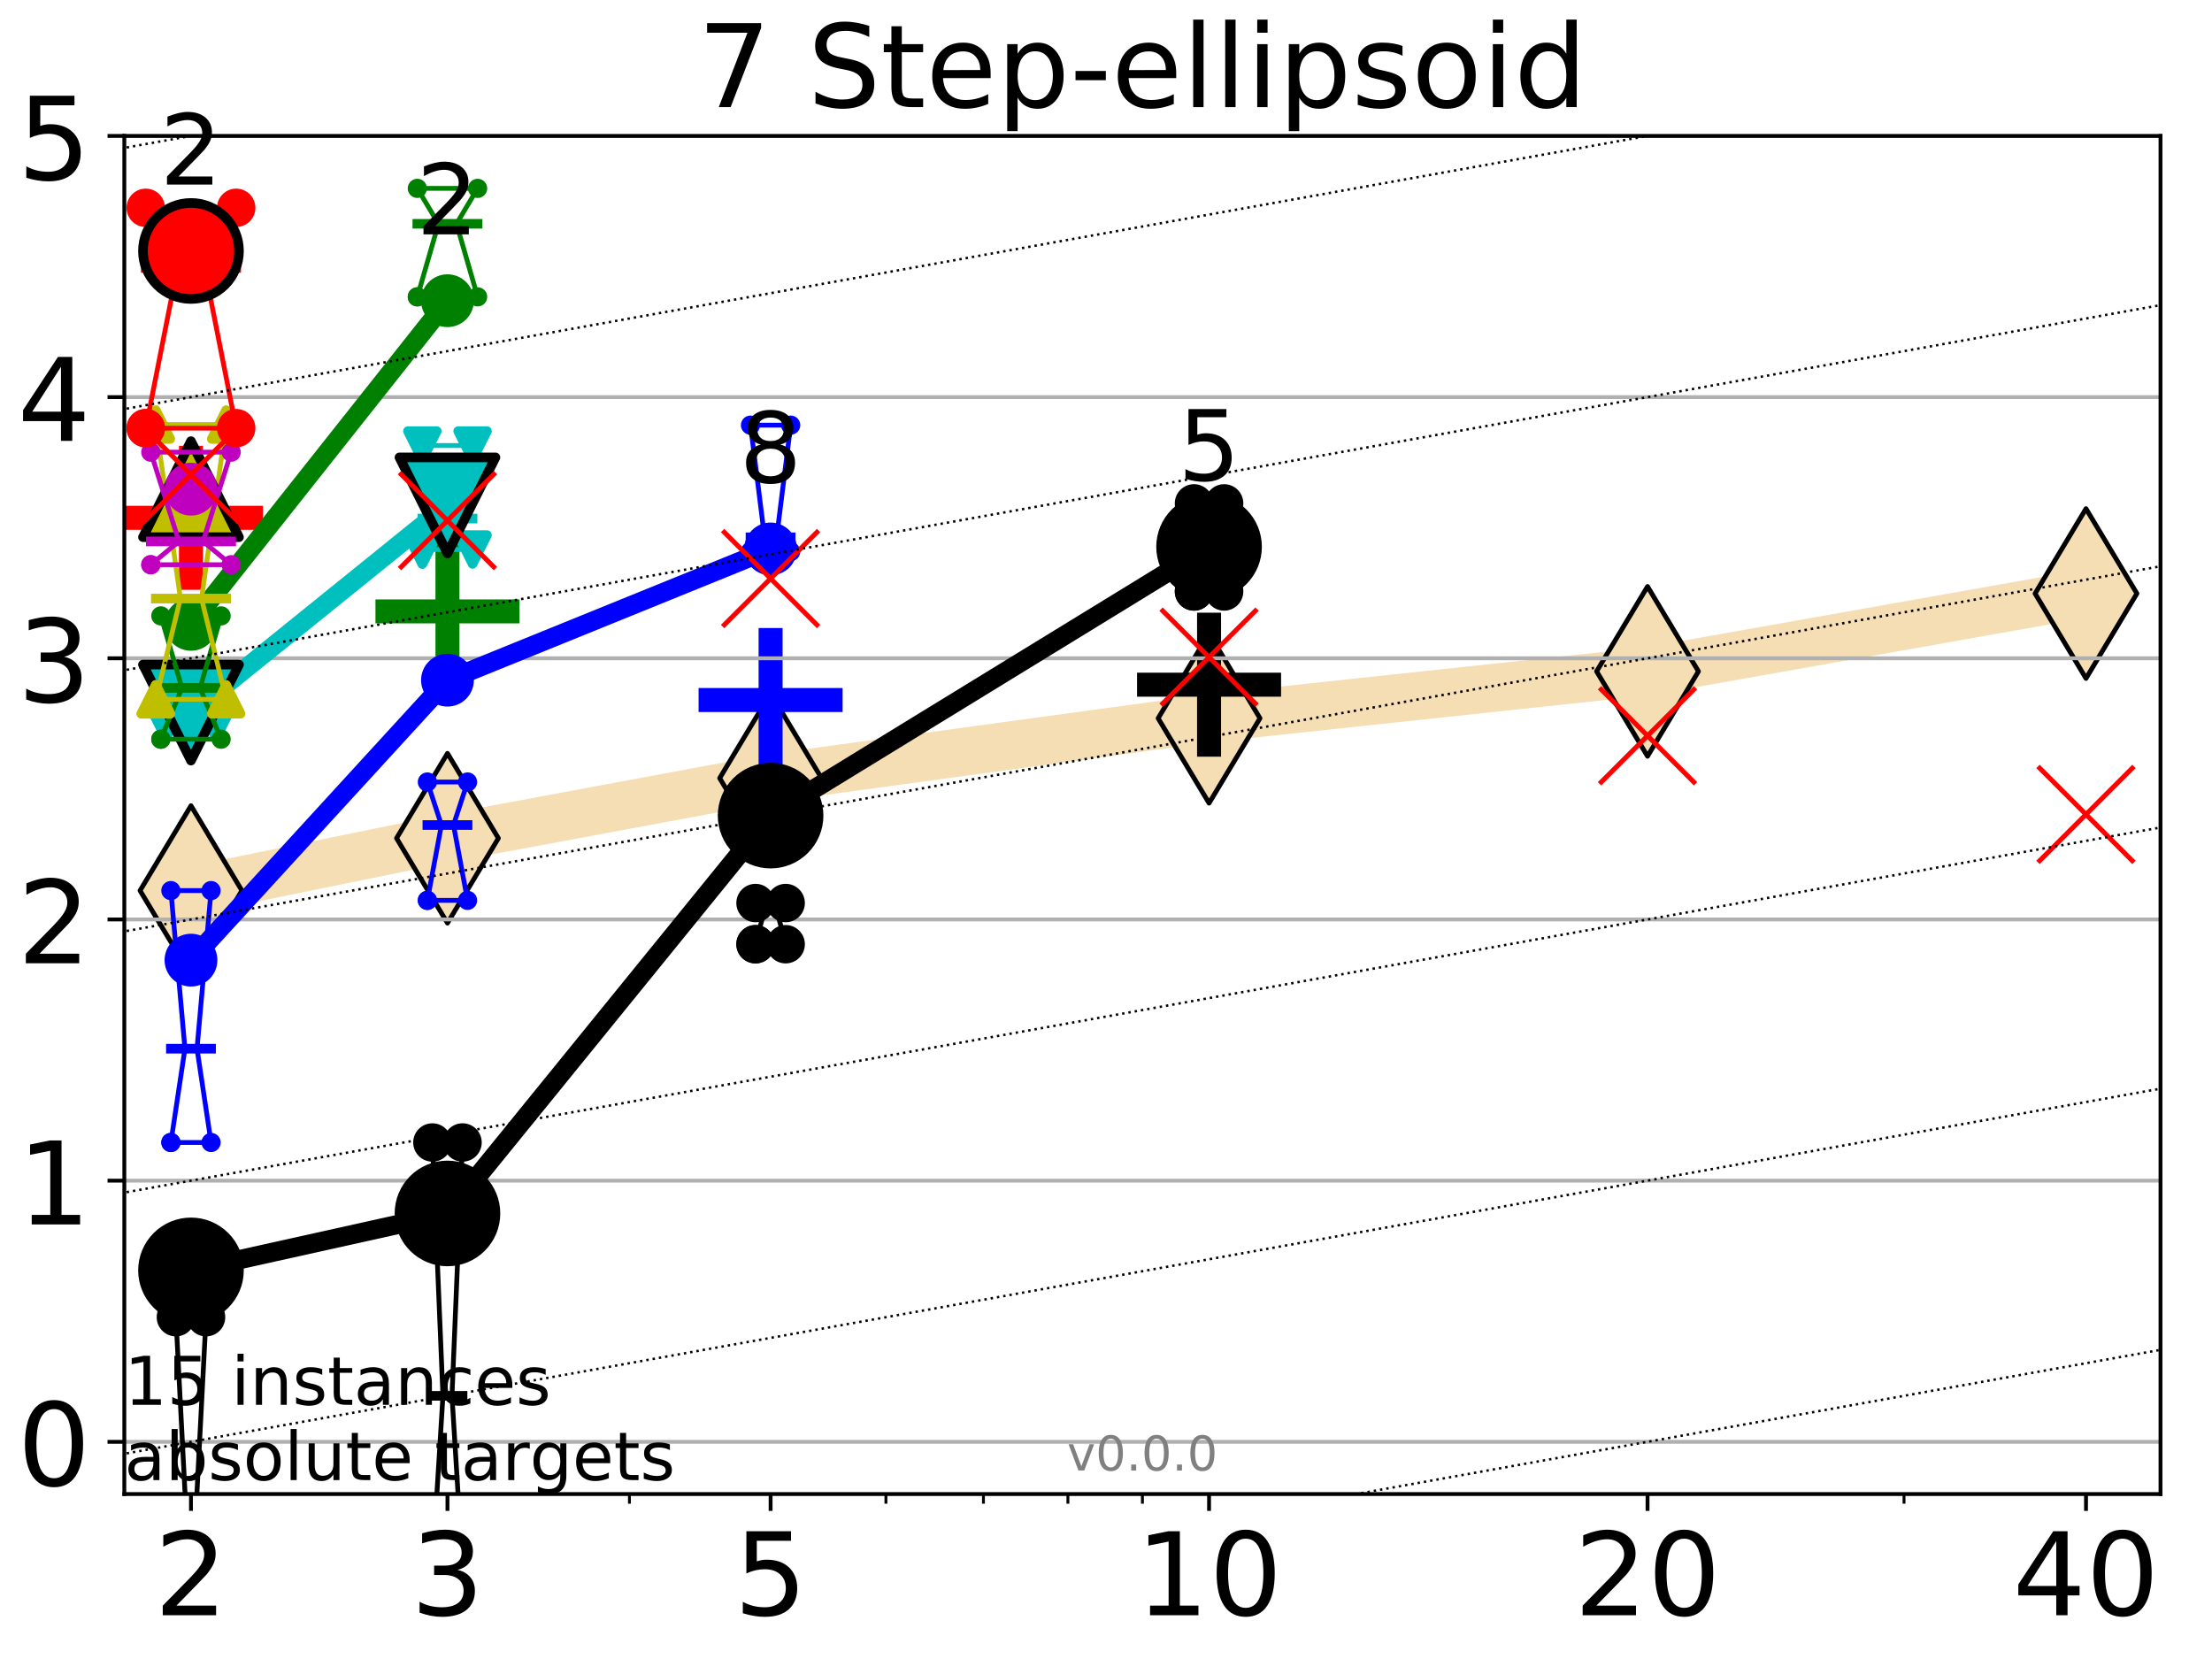 <?xml version="1.0" encoding="utf-8" standalone="no"?>
<!DOCTYPE svg PUBLIC "-//W3C//DTD SVG 1.1//EN"
  "http://www.w3.org/Graphics/SVG/1.1/DTD/svg11.dtd">
<!-- Created with matplotlib (http://matplotlib.org/) -->
<svg height="345.6pt" version="1.1" viewBox="0 0 460.8 345.6" width="460.8pt" xmlns="http://www.w3.org/2000/svg" xmlns:xlink="http://www.w3.org/1999/xlink">
 <defs>
  <style type="text/css">
*{stroke-linecap:butt;stroke-linejoin:round;}
  </style>
 </defs>
 <g id="figure_1">
  <g id="patch_1">
   <path d="M 0 345.6 
L 460.8 345.6 
L 460.8 0 
L 0 0 
z
" style="fill:#ffffff;"/>
  </g>
  <g id="axes_1">
   <g id="patch_2">
    <path d="M 25.9 311.24 
L 450.072 311.24 
L 450.072 28.32 
L 25.9 28.32 
z
" style="fill:#ffffff;"/>
   </g>
   <g id="line2d_1">
    <path clip-path="url(#p6bc5bbff83)" d="M 39.784 185.526 
L 93.215 174.62 
L 160.53 162.104 
L 251.87 149.631 
L 343.211 139.858 
L 434.551 123.644 
" style="fill:none;stroke:#f5deb3;stroke-linecap:square;stroke-width:10;"/>
    <defs>
     <path d="M -0 17.678 
L 10.607 0 
L 0 -17.678 
L -10.607 -0 
z
" id="ma54ba58b9f" style="stroke:#000000;stroke-linejoin:miter;"/>
    </defs>
    <g clip-path="url(#p6bc5bbff83)">
     <use style="fill:#f5deb3;stroke:#000000;stroke-linejoin:miter;" x="39.784" xlink:href="#ma54ba58b9f" y="185.526"/>
     <use style="fill:#f5deb3;stroke:#000000;stroke-linejoin:miter;" x="93.215" xlink:href="#ma54ba58b9f" y="174.62"/>
     <use style="fill:#f5deb3;stroke:#000000;stroke-linejoin:miter;" x="160.53" xlink:href="#ma54ba58b9f" y="162.104"/>
     <use style="fill:#f5deb3;stroke:#000000;stroke-linejoin:miter;" x="251.87" xlink:href="#ma54ba58b9f" y="149.631"/>
     <use style="fill:#f5deb3;stroke:#000000;stroke-linejoin:miter;" x="343.211" xlink:href="#ma54ba58b9f" y="139.858"/>
     <use style="fill:#f5deb3;stroke:#000000;stroke-linejoin:miter;" x="434.551" xlink:href="#ma54ba58b9f" y="123.644"/>
    </g>
   </g>
   <g id="line2d_2">
    <defs>
     <path d="M -15 0 
L 15 0 
M 0 15 
L 0 -15 
" id="m6403193e3c" style="stroke:#ff0000;stroke-width:5;"/>
    </defs>
    <g clip-path="url(#p6bc5bbff83)">
     <use style="fill:#ff0000;stroke:#ff0000;stroke-width:5;" x="39.784" xlink:href="#m6403193e3c" y="107.867"/>
    </g>
   </g>
   <g id="line2d_3">
    <defs>
     <path d="M -15 0 
L 15 0 
M 0 15 
L 0 -15 
" id="m04ab93f1f5" style="stroke:#000000;stroke-width:5;"/>
    </defs>
    <g clip-path="url(#p6bc5bbff83)">
     <use style="stroke:#000000;stroke-width:5;" x="251.87" xlink:href="#m04ab93f1f5" y="142.631"/>
    </g>
   </g>
   <g id="line2d_4">
    <defs>
     <path d="M -15 0 
L 15 0 
M 0 15 
L 0 -15 
" id="m28ad88da27" style="stroke:#008000;stroke-width:5;"/>
    </defs>
    <g clip-path="url(#p6bc5bbff83)">
     <use style="fill:#008000;stroke:#008000;stroke-width:5;" x="93.215" xlink:href="#m28ad88da27" y="127.366"/>
    </g>
   </g>
   <g id="line2d_5">
    <defs>
     <path d="M -15 0 
L 15 0 
M 0 15 
L 0 -15 
" id="ma6e2d42cfe" style="stroke:#0000ff;stroke-width:5;"/>
    </defs>
    <g clip-path="url(#p6bc5bbff83)">
     <use style="fill:#0000ff;stroke:#0000ff;stroke-width:5;" x="160.53" xlink:href="#ma6e2d42cfe" y="145.825"/>
    </g>
   </g>
   <g id="matplotlib.axis_1">
    <g id="xtick_1">
     <g id="line2d_6">
      <defs>
       <path d="M 0 0 
L 0 3.5 
" id="m9adf091def" style="stroke:#000000;stroke-width:0.8;"/>
      </defs>
      <g>
       <use style="stroke:#000000;stroke-width:0.8;" x="39.784" xlink:href="#m9adf091def" y="311.24"/>
      </g>
     </g>
     <g id="text_1">
      <!-- 2 -->
      <defs>
       <path d="M 19.188 8.297 
L 53.609 8.297 
L 53.609 0 
L 7.328 0 
L 7.328 8.297 
Q 12.938 14.109 22.625 23.891 
Q 32.328 33.688 34.812 36.531 
Q 39.547 41.844 41.422 45.531 
Q 43.312 49.219 43.312 52.781 
Q 43.312 58.594 39.234 62.25 
Q 35.156 65.922 28.609 65.922 
Q 23.969 65.922 18.812 64.312 
Q 13.672 62.703 7.812 59.422 
L 7.812 69.391 
Q 13.766 71.781 18.938 73 
Q 24.125 74.219 28.422 74.219 
Q 39.75 74.219 46.484 68.547 
Q 53.219 62.891 53.219 53.422 
Q 53.219 48.922 51.531 44.891 
Q 49.859 40.875 45.406 35.406 
Q 44.188 33.984 37.641 27.219 
Q 31.109 20.453 19.188 8.297 
z
" id="DejaVuSans-32"/>
      </defs>
      <g transform="translate(32.149 336.476)scale(0.24 -0.24)">
       <use xlink:href="#DejaVuSans-32"/>
      </g>
     </g>
    </g>
    <g id="xtick_2">
     <g id="line2d_7">
      <g>
       <use style="stroke:#000000;stroke-width:0.8;" x="93.215" xlink:href="#m9adf091def" y="311.24"/>
      </g>
     </g>
     <g id="text_2">
      <!-- 3 -->
      <defs>
       <path d="M 40.578 39.312 
Q 47.656 37.797 51.625 33 
Q 55.609 28.219 55.609 21.188 
Q 55.609 10.406 48.188 4.484 
Q 40.766 -1.422 27.094 -1.422 
Q 22.516 -1.422 17.656 -0.516 
Q 12.797 0.391 7.625 2.203 
L 7.625 11.719 
Q 11.719 9.328 16.594 8.109 
Q 21.484 6.891 26.812 6.891 
Q 36.078 6.891 40.938 10.547 
Q 45.797 14.203 45.797 21.188 
Q 45.797 27.641 41.281 31.266 
Q 36.766 34.906 28.719 34.906 
L 20.219 34.906 
L 20.219 43.016 
L 29.109 43.016 
Q 36.375 43.016 40.234 45.922 
Q 44.094 48.828 44.094 54.297 
Q 44.094 59.906 40.109 62.906 
Q 36.141 65.922 28.719 65.922 
Q 24.656 65.922 20.016 65.031 
Q 15.375 64.156 9.812 62.312 
L 9.812 71.094 
Q 15.438 72.656 20.344 73.438 
Q 25.25 74.219 29.594 74.219 
Q 40.828 74.219 47.359 69.109 
Q 53.906 64.016 53.906 55.328 
Q 53.906 49.266 50.438 45.094 
Q 46.969 40.922 40.578 39.312 
z
" id="DejaVuSans-33"/>
      </defs>
      <g transform="translate(85.58 336.476)scale(0.24 -0.24)">
       <use xlink:href="#DejaVuSans-33"/>
      </g>
     </g>
    </g>
    <g id="xtick_3">
     <g id="line2d_8">
      <g>
       <use style="stroke:#000000;stroke-width:0.8;" x="160.53" xlink:href="#m9adf091def" y="311.24"/>
      </g>
     </g>
     <g id="text_3">
      <!-- 5 -->
      <defs>
       <path d="M 10.797 72.906 
L 49.516 72.906 
L 49.516 64.594 
L 19.828 64.594 
L 19.828 46.734 
Q 21.969 47.469 24.109 47.828 
Q 26.266 48.188 28.422 48.188 
Q 40.625 48.188 47.75 41.5 
Q 54.891 34.812 54.891 23.391 
Q 54.891 11.625 47.562 5.094 
Q 40.234 -1.422 26.906 -1.422 
Q 22.312 -1.422 17.547 -0.641 
Q 12.797 0.141 7.719 1.703 
L 7.719 11.625 
Q 12.109 9.234 16.797 8.062 
Q 21.484 6.891 26.703 6.891 
Q 35.156 6.891 40.078 11.328 
Q 45.016 15.766 45.016 23.391 
Q 45.016 31 40.078 35.438 
Q 35.156 39.891 26.703 39.891 
Q 22.75 39.891 18.812 39.016 
Q 14.891 38.141 10.797 36.281 
z
" id="DejaVuSans-35"/>
      </defs>
      <g transform="translate(152.895 336.476)scale(0.24 -0.24)">
       <use xlink:href="#DejaVuSans-35"/>
      </g>
     </g>
    </g>
    <g id="xtick_4">
     <g id="line2d_9">
      <g>
       <use style="stroke:#000000;stroke-width:0.8;" x="251.87" xlink:href="#m9adf091def" y="311.24"/>
      </g>
     </g>
     <g id="text_4">
      <!-- 10 -->
      <defs>
       <path d="M 12.406 8.297 
L 28.516 8.297 
L 28.516 63.922 
L 10.984 60.406 
L 10.984 69.391 
L 28.422 72.906 
L 38.281 72.906 
L 38.281 8.297 
L 54.391 8.297 
L 54.391 0 
L 12.406 0 
z
" id="DejaVuSans-31"/>
       <path d="M 31.781 66.406 
Q 24.172 66.406 20.328 58.906 
Q 16.5 51.422 16.5 36.375 
Q 16.5 21.391 20.328 13.891 
Q 24.172 6.391 31.781 6.391 
Q 39.453 6.391 43.281 13.891 
Q 47.125 21.391 47.125 36.375 
Q 47.125 51.422 43.281 58.906 
Q 39.453 66.406 31.781 66.406 
z
M 31.781 74.219 
Q 44.047 74.219 50.516 64.516 
Q 56.984 54.828 56.984 36.375 
Q 56.984 17.969 50.516 8.266 
Q 44.047 -1.422 31.781 -1.422 
Q 19.531 -1.422 13.062 8.266 
Q 6.594 17.969 6.594 36.375 
Q 6.594 54.828 13.062 64.516 
Q 19.531 74.219 31.781 74.219 
z
" id="DejaVuSans-30"/>
      </defs>
      <g transform="translate(236.6 336.476)scale(0.24 -0.24)">
       <use xlink:href="#DejaVuSans-31"/>
       <use x="63.623" xlink:href="#DejaVuSans-30"/>
      </g>
     </g>
    </g>
    <g id="xtick_5">
     <g id="line2d_10">
      <g>
       <use style="stroke:#000000;stroke-width:0.8;" x="343.211" xlink:href="#m9adf091def" y="311.24"/>
      </g>
     </g>
     <g id="text_5">
      <!-- 20 -->
      <g transform="translate(327.941 336.476)scale(0.24 -0.24)">
       <use xlink:href="#DejaVuSans-32"/>
       <use x="63.623" xlink:href="#DejaVuSans-30"/>
      </g>
     </g>
    </g>
    <g id="xtick_6">
     <g id="line2d_11">
      <g>
       <use style="stroke:#000000;stroke-width:0.8;" x="434.551" xlink:href="#m9adf091def" y="311.24"/>
      </g>
     </g>
     <g id="text_6">
      <!-- 40 -->
      <defs>
       <path d="M 37.797 64.312 
L 12.891 25.391 
L 37.797 25.391 
z
M 35.203 72.906 
L 47.609 72.906 
L 47.609 25.391 
L 58.016 25.391 
L 58.016 17.188 
L 47.609 17.188 
L 47.609 0 
L 37.797 0 
L 37.797 17.188 
L 4.891 17.188 
L 4.891 26.703 
z
" id="DejaVuSans-34"/>
      </defs>
      <g transform="translate(419.281 336.476)scale(0.24 -0.24)">
       <use xlink:href="#DejaVuSans-34"/>
       <use x="63.623" xlink:href="#DejaVuSans-30"/>
      </g>
     </g>
    </g>
    <g id="xtick_7">
     <g id="line2d_12">
      <defs>
       <path d="M 0 0 
L 0 2 
" id="me975cff2c1" style="stroke:#000000;stroke-width:0.6;"/>
      </defs>
      <g>
       <use style="stroke:#000000;stroke-width:0.6;" x="39.784" xlink:href="#me975cff2c1" y="311.24"/>
      </g>
     </g>
    </g>
    <g id="xtick_8">
     <g id="line2d_13">
      <g>
       <use style="stroke:#000000;stroke-width:0.6;" x="93.215" xlink:href="#me975cff2c1" y="311.24"/>
      </g>
     </g>
    </g>
    <g id="xtick_9">
     <g id="line2d_14">
      <g>
       <use style="stroke:#000000;stroke-width:0.6;" x="131.125" xlink:href="#me975cff2c1" y="311.24"/>
      </g>
     </g>
    </g>
    <g id="xtick_10">
     <g id="line2d_15">
      <g>
       <use style="stroke:#000000;stroke-width:0.6;" x="160.53" xlink:href="#me975cff2c1" y="311.24"/>
      </g>
     </g>
    </g>
    <g id="xtick_11">
     <g id="line2d_16">
      <g>
       <use style="stroke:#000000;stroke-width:0.6;" x="184.555" xlink:href="#me975cff2c1" y="311.24"/>
      </g>
     </g>
    </g>
    <g id="xtick_12">
     <g id="line2d_17">
      <g>
       <use style="stroke:#000000;stroke-width:0.6;" x="204.869" xlink:href="#me975cff2c1" y="311.24"/>
      </g>
     </g>
    </g>
    <g id="xtick_13">
     <g id="line2d_18">
      <g>
       <use style="stroke:#000000;stroke-width:0.6;" x="222.465" xlink:href="#me975cff2c1" y="311.24"/>
      </g>
     </g>
    </g>
    <g id="xtick_14">
     <g id="line2d_19">
      <g>
       <use style="stroke:#000000;stroke-width:0.6;" x="237.986" xlink:href="#me975cff2c1" y="311.24"/>
      </g>
     </g>
    </g>
    <g id="xtick_15">
     <g id="line2d_20">
      <g>
       <use style="stroke:#000000;stroke-width:0.6;" x="343.211" xlink:href="#me975cff2c1" y="311.24"/>
      </g>
     </g>
    </g>
    <g id="xtick_16">
     <g id="line2d_21">
      <g>
       <use style="stroke:#000000;stroke-width:0.6;" x="396.641" xlink:href="#me975cff2c1" y="311.24"/>
      </g>
     </g>
    </g>
    <g id="xtick_17">
     <g id="line2d_22">
      <g>
       <use style="stroke:#000000;stroke-width:0.6;" x="434.551" xlink:href="#me975cff2c1" y="311.24"/>
      </g>
     </g>
    </g>
   </g>
   <g id="matplotlib.axis_2">
    <g id="ytick_1">
     <g id="line2d_23">
      <path clip-path="url(#p6bc5bbff83)" d="M 25.9 300.358 
L 450.072 300.358 
" style="fill:none;stroke:#b0b0b0;stroke-linecap:square;stroke-width:0.8;"/>
     </g>
     <g id="line2d_24">
      <defs>
       <path d="M 0 0 
L -3.5 0 
" id="m7ad1ecc23b" style="stroke:#000000;stroke-width:0.8;"/>
      </defs>
      <g>
       <use style="stroke:#000000;stroke-width:0.8;" x="25.9" xlink:href="#m7ad1ecc23b" y="300.358"/>
      </g>
     </g>
     <g id="text_7">
      <!-- 0 -->
      <g transform="translate(3.63 309.477)scale(0.24 -0.24)">
       <use xlink:href="#DejaVuSans-30"/>
      </g>
     </g>
    </g>
    <g id="ytick_2">
     <g id="line2d_25">
      <path clip-path="url(#p6bc5bbff83)" d="M 25.9 245.951 
L 450.072 245.951 
" style="fill:none;stroke:#b0b0b0;stroke-linecap:square;stroke-width:0.8;"/>
     </g>
     <g id="line2d_26">
      <g>
       <use style="stroke:#000000;stroke-width:0.8;" x="25.9" xlink:href="#m7ad1ecc23b" y="245.951"/>
      </g>
     </g>
     <g id="text_8">
      <!-- 1 -->
      <g transform="translate(3.63 255.069)scale(0.24 -0.24)">
       <use xlink:href="#DejaVuSans-31"/>
      </g>
     </g>
    </g>
    <g id="ytick_3">
     <g id="line2d_27">
      <path clip-path="url(#p6bc5bbff83)" d="M 25.9 191.543 
L 450.072 191.543 
" style="fill:none;stroke:#b0b0b0;stroke-linecap:square;stroke-width:0.8;"/>
     </g>
     <g id="line2d_28">
      <g>
       <use style="stroke:#000000;stroke-width:0.8;" x="25.9" xlink:href="#m7ad1ecc23b" y="191.543"/>
      </g>
     </g>
     <g id="text_9">
      <!-- 2 -->
      <g transform="translate(3.63 200.661)scale(0.24 -0.24)">
       <use xlink:href="#DejaVuSans-32"/>
      </g>
     </g>
    </g>
    <g id="ytick_4">
     <g id="line2d_29">
      <path clip-path="url(#p6bc5bbff83)" d="M 25.9 137.135 
L 450.072 137.135 
" style="fill:none;stroke:#b0b0b0;stroke-linecap:square;stroke-width:0.8;"/>
     </g>
     <g id="line2d_30">
      <g>
       <use style="stroke:#000000;stroke-width:0.8;" x="25.9" xlink:href="#m7ad1ecc23b" y="137.135"/>
      </g>
     </g>
     <g id="text_10">
      <!-- 3 -->
      <g transform="translate(3.63 146.254)scale(0.24 -0.24)">
       <use xlink:href="#DejaVuSans-33"/>
      </g>
     </g>
    </g>
    <g id="ytick_5">
     <g id="line2d_31">
      <path clip-path="url(#p6bc5bbff83)" d="M 25.9 82.728 
L 450.072 82.728 
" style="fill:none;stroke:#b0b0b0;stroke-linecap:square;stroke-width:0.8;"/>
     </g>
     <g id="line2d_32">
      <g>
       <use style="stroke:#000000;stroke-width:0.8;" x="25.9" xlink:href="#m7ad1ecc23b" y="82.728"/>
      </g>
     </g>
     <g id="text_11">
      <!-- 4 -->
      <g transform="translate(3.63 91.846)scale(0.24 -0.24)">
       <use xlink:href="#DejaVuSans-34"/>
      </g>
     </g>
    </g>
    <g id="ytick_6">
     <g id="line2d_33">
      <path clip-path="url(#p6bc5bbff83)" d="M 25.9 28.32 
L 450.072 28.32 
" style="fill:none;stroke:#b0b0b0;stroke-linecap:square;stroke-width:0.8;"/>
     </g>
     <g id="line2d_34">
      <g>
       <use style="stroke:#000000;stroke-width:0.8;" x="25.9" xlink:href="#m7ad1ecc23b" y="28.32"/>
      </g>
     </g>
     <g id="text_12">
      <!-- 5 -->
      <g transform="translate(3.63 37.438)scale(0.24 -0.24)">
       <use xlink:href="#DejaVuSans-35"/>
      </g>
     </g>
    </g>
   </g>
   <g id="line2d_35">
    <path clip-path="url(#p6bc5bbff83)" d="M 36.644 316.737 
L 38.842 316.737 
L 36.644 274.399 
L 42.924 274.399 
L 40.726 316.737 
L 42.924 316.737 
L 36.644 316.737 
" style="fill:none;stroke:#000000;stroke-linecap:square;"/>
   </g>
   <g id="line2d_36">
    <path clip-path="url(#p6bc5bbff83)" d="M 36.644 316.737 
L 42.924 316.737 
L 42.924 274.399 
L 36.644 274.399 
L 36.644 316.737 
" style="fill:none;"/>
    <defs>
     <path d="M 0 3 
C 0.796 3 1.559 2.684 2.121 2.121 
C 2.684 1.559 3 0.796 3 0 
C 3 -0.796 2.684 -1.559 2.121 -2.121 
C 1.559 -2.684 0.796 -3 0 -3 
C -0.796 -3 -1.559 -2.684 -2.121 -2.121 
C -2.684 -1.559 -3 -0.796 -3 0 
C -3 0.796 -2.684 1.559 -2.121 2.121 
C -1.559 2.684 -0.796 3 0 3 
z
" id="m39b1a5b6d3" style="stroke:#000000;stroke-width:2;"/>
    </defs>
    <g clip-path="url(#p6bc5bbff83)">
     <use style="stroke:#000000;stroke-width:2;" x="36.644" xlink:href="#m39b1a5b6d3" y="316.737"/>
     <use style="stroke:#000000;stroke-width:2;" x="42.924" xlink:href="#m39b1a5b6d3" y="316.737"/>
     <use style="stroke:#000000;stroke-width:2;" x="42.924" xlink:href="#m39b1a5b6d3" y="274.399"/>
     <use style="stroke:#000000;stroke-width:2;" x="36.644" xlink:href="#m39b1a5b6d3" y="274.399"/>
     <use style="stroke:#000000;stroke-width:2;" x="36.644" xlink:href="#m39b1a5b6d3" y="316.737"/>
    </g>
   </g>
   <g id="line2d_37">
    <path clip-path="url(#p6bc5bbff83)" d="M 36.644 316.737 
L 42.924 316.737 
" style="fill:none;stroke:#000000;stroke-linecap:square;stroke-width:2;"/>
   </g>
   <g id="line2d_38">
    <path clip-path="url(#p6bc5bbff83)" d="M 90.075 326.318 
L 92.273 290.778 
L 90.075 238 
L 96.355 238 
L 94.157 290.778 
L 96.355 326.318 
L 90.075 326.318 
" style="fill:none;stroke:#000000;stroke-linecap:square;"/>
   </g>
   <g id="line2d_39">
    <path clip-path="url(#p6bc5bbff83)" d="M 90.075 326.318 
L 96.355 326.318 
L 96.355 238 
L 90.075 238 
L 90.075 326.318 
" style="fill:none;"/>
    <g clip-path="url(#p6bc5bbff83)">
     <use style="stroke:#000000;stroke-width:2;" x="90.075" xlink:href="#m39b1a5b6d3" y="326.318"/>
     <use style="stroke:#000000;stroke-width:2;" x="96.355" xlink:href="#m39b1a5b6d3" y="326.318"/>
     <use style="stroke:#000000;stroke-width:2;" x="96.355" xlink:href="#m39b1a5b6d3" y="238"/>
     <use style="stroke:#000000;stroke-width:2;" x="90.075" xlink:href="#m39b1a5b6d3" y="238"/>
     <use style="stroke:#000000;stroke-width:2;" x="90.075" xlink:href="#m39b1a5b6d3" y="326.318"/>
    </g>
   </g>
   <g id="line2d_40">
    <path clip-path="url(#p6bc5bbff83)" d="M 90.075 290.778 
L 96.355 290.778 
" style="fill:none;stroke:#000000;stroke-linecap:square;stroke-width:2;"/>
   </g>
   <g id="line2d_41">
    <path clip-path="url(#p6bc5bbff83)" d="M 157.39 196.698 
L 159.588 188.344 
L 157.39 188.118 
L 163.669 188.118 
L 161.472 188.344 
L 163.669 196.698 
L 157.39 196.698 
" style="fill:none;stroke:#000000;stroke-linecap:square;"/>
   </g>
   <g id="line2d_42">
    <path clip-path="url(#p6bc5bbff83)" d="M 157.39 196.698 
L 163.669 196.698 
L 163.669 188.118 
L 157.39 188.118 
L 157.39 196.698 
" style="fill:none;"/>
    <g clip-path="url(#p6bc5bbff83)">
     <use style="stroke:#000000;stroke-width:2;" x="157.39" xlink:href="#m39b1a5b6d3" y="196.698"/>
     <use style="stroke:#000000;stroke-width:2;" x="163.669" xlink:href="#m39b1a5b6d3" y="196.698"/>
     <use style="stroke:#000000;stroke-width:2;" x="163.669" xlink:href="#m39b1a5b6d3" y="188.118"/>
     <use style="stroke:#000000;stroke-width:2;" x="157.39" xlink:href="#m39b1a5b6d3" y="188.118"/>
     <use style="stroke:#000000;stroke-width:2;" x="157.39" xlink:href="#m39b1a5b6d3" y="196.698"/>
    </g>
   </g>
   <g id="line2d_43">
    <path clip-path="url(#p6bc5bbff83)" d="M 157.39 188.344 
L 163.669 188.344 
" style="fill:none;stroke:#000000;stroke-linecap:square;stroke-width:2;"/>
   </g>
   <g id="line2d_44">
    <path clip-path="url(#p6bc5bbff83)" d="M 248.73 123.213 
L 250.928 110.62 
L 248.73 104.861 
L 255.01 104.861 
L 252.812 110.62 
L 255.01 123.213 
L 248.73 123.213 
" style="fill:none;stroke:#000000;stroke-linecap:square;"/>
   </g>
   <g id="line2d_45">
    <path clip-path="url(#p6bc5bbff83)" d="M 248.73 123.213 
L 255.01 123.213 
L 255.01 104.861 
L 248.73 104.861 
L 248.73 123.213 
" style="fill:none;"/>
    <g clip-path="url(#p6bc5bbff83)">
     <use style="stroke:#000000;stroke-width:2;" x="248.73" xlink:href="#m39b1a5b6d3" y="123.213"/>
     <use style="stroke:#000000;stroke-width:2;" x="255.01" xlink:href="#m39b1a5b6d3" y="123.213"/>
     <use style="stroke:#000000;stroke-width:2;" x="255.01" xlink:href="#m39b1a5b6d3" y="104.861"/>
     <use style="stroke:#000000;stroke-width:2;" x="248.73" xlink:href="#m39b1a5b6d3" y="104.861"/>
     <use style="stroke:#000000;stroke-width:2;" x="248.73" xlink:href="#m39b1a5b6d3" y="123.213"/>
    </g>
   </g>
   <g id="line2d_46">
    <path clip-path="url(#p6bc5bbff83)" d="M 248.73 110.62 
L 255.01 110.62 
" style="fill:none;stroke:#000000;stroke-linecap:square;stroke-width:2;"/>
   </g>
   <g id="line2d_47">
    <path clip-path="url(#p6bc5bbff83)" d="M 39.784 264.644 
L 93.215 252.783 
" style="fill:none;stroke:#000000;stroke-linecap:square;stroke-width:4;"/>
   </g>
   <g id="line2d_48">
    <path clip-path="url(#p6bc5bbff83)" d="M 93.215 252.783 
L 160.53 169.907 
" style="fill:none;stroke:#000000;stroke-linecap:square;stroke-width:4;"/>
   </g>
   <g id="line2d_49">
    <path clip-path="url(#p6bc5bbff83)" d="M 160.53 169.907 
L 251.87 113.911 
" style="fill:none;stroke:#000000;stroke-linecap:square;stroke-width:4;"/>
   </g>
   <g id="line2d_50">
    <path clip-path="url(#p6bc5bbff83)" d="M 39.784 264.644 
L 93.215 252.783 
L 160.53 169.907 
L 251.87 113.911 
" style="fill:none;"/>
    <defs>
     <path d="M 0 10 
C 2.652 10 5.196 8.946 7.071 7.071 
C 8.946 5.196 10 2.652 10 0 
C 10 -2.652 8.946 -5.196 7.071 -7.071 
C 5.196 -8.946 2.652 -10 0 -10 
C -2.652 -10 -5.196 -8.946 -7.071 -7.071 
C -8.946 -5.196 -10 -2.652 -10 0 
C -10 2.652 -8.946 5.196 -7.071 7.071 
C -5.196 8.946 -2.652 10 0 10 
z
" id="ma07d8034c3" style="stroke:#000000;stroke-width:2;"/>
    </defs>
    <g clip-path="url(#p6bc5bbff83)">
     <use style="stroke:#000000;stroke-width:2;" x="39.784" xlink:href="#ma07d8034c3" y="264.644"/>
     <use style="stroke:#000000;stroke-width:2;" x="93.215" xlink:href="#ma07d8034c3" y="252.783"/>
     <use style="stroke:#000000;stroke-width:2;" x="160.53" xlink:href="#ma07d8034c3" y="169.907"/>
     <use style="stroke:#000000;stroke-width:2;" x="251.87" xlink:href="#ma07d8034c3" y="113.911"/>
    </g>
   </g>
   <g id="line2d_51">
    <path clip-path="url(#p6bc5bbff83)" d="M 35.597 238 
L 38.528 218.467 
L 35.597 185.526 
L 43.971 185.526 
L 41.04 218.467 
L 43.971 238 
L 35.597 238 
" style="fill:none;stroke:#0000ff;stroke-linecap:square;"/>
   </g>
   <g id="line2d_52">
    <path clip-path="url(#p6bc5bbff83)" d="M 35.597 238 
L 43.971 238 
L 43.971 185.526 
L 35.597 185.526 
L 35.597 238 
" style="fill:none;"/>
    <defs>
     <path d="M 0 1.5 
C 0.398 1.5 0.779 1.342 1.061 1.061 
C 1.342 0.779 1.5 0.398 1.5 0 
C 1.5 -0.398 1.342 -0.779 1.061 -1.061 
C 0.779 -1.342 0.398 -1.5 0 -1.5 
C -0.398 -1.5 -0.779 -1.342 -1.061 -1.061 
C -1.342 -0.779 -1.5 -0.398 -1.5 0 
C -1.5 0.398 -1.342 0.779 -1.061 1.061 
C -0.779 1.342 -0.398 1.5 0 1.5 
z
" id="m1689766426" style="stroke:#0000ff;"/>
    </defs>
    <g clip-path="url(#p6bc5bbff83)">
     <use style="fill:#0000ff;stroke:#0000ff;" x="35.597" xlink:href="#m1689766426" y="238"/>
     <use style="fill:#0000ff;stroke:#0000ff;" x="43.971" xlink:href="#m1689766426" y="238"/>
     <use style="fill:#0000ff;stroke:#0000ff;" x="43.971" xlink:href="#m1689766426" y="185.526"/>
     <use style="fill:#0000ff;stroke:#0000ff;" x="35.597" xlink:href="#m1689766426" y="185.526"/>
     <use style="fill:#0000ff;stroke:#0000ff;" x="35.597" xlink:href="#m1689766426" y="238"/>
    </g>
   </g>
   <g id="line2d_53">
    <path clip-path="url(#p6bc5bbff83)" d="M 35.597 218.467 
L 43.971 218.467 
" style="fill:none;stroke:#0000ff;stroke-linecap:square;stroke-width:2;"/>
   </g>
   <g id="line2d_54">
    <path clip-path="url(#p6bc5bbff83)" d="M 89.028 187.565 
L 91.959 171.862 
L 89.028 162.906 
L 97.401 162.906 
L 94.471 171.862 
L 97.401 187.565 
L 89.028 187.565 
" style="fill:none;stroke:#0000ff;stroke-linecap:square;"/>
   </g>
   <g id="line2d_55">
    <path clip-path="url(#p6bc5bbff83)" d="M 89.028 187.565 
L 97.401 187.565 
L 97.401 162.906 
L 89.028 162.906 
L 89.028 187.565 
" style="fill:none;"/>
    <g clip-path="url(#p6bc5bbff83)">
     <use style="fill:#0000ff;stroke:#0000ff;" x="89.028" xlink:href="#m1689766426" y="187.565"/>
     <use style="fill:#0000ff;stroke:#0000ff;" x="97.401" xlink:href="#m1689766426" y="187.565"/>
     <use style="fill:#0000ff;stroke:#0000ff;" x="97.401" xlink:href="#m1689766426" y="162.906"/>
     <use style="fill:#0000ff;stroke:#0000ff;" x="89.028" xlink:href="#m1689766426" y="162.906"/>
     <use style="fill:#0000ff;stroke:#0000ff;" x="89.028" xlink:href="#m1689766426" y="187.565"/>
    </g>
   </g>
   <g id="line2d_56">
    <path clip-path="url(#p6bc5bbff83)" d="M 89.028 171.862 
L 97.401 171.862 
" style="fill:none;stroke:#0000ff;stroke-linecap:square;stroke-width:2;"/>
   </g>
   <g id="line2d_57">
    <path clip-path="url(#p6bc5bbff83)" d="M 156.343 114.904 
L 159.274 111.933 
L 156.343 88.568 
L 164.716 88.568 
L 161.786 111.933 
L 164.716 114.904 
L 156.343 114.904 
" style="fill:none;stroke:#0000ff;stroke-linecap:square;"/>
   </g>
   <g id="line2d_58">
    <path clip-path="url(#p6bc5bbff83)" d="M 156.343 114.904 
L 164.716 114.904 
L 164.716 88.568 
L 156.343 88.568 
L 156.343 114.904 
" style="fill:none;"/>
    <g clip-path="url(#p6bc5bbff83)">
     <use style="fill:#0000ff;stroke:#0000ff;" x="156.343" xlink:href="#m1689766426" y="114.904"/>
     <use style="fill:#0000ff;stroke:#0000ff;" x="164.716" xlink:href="#m1689766426" y="114.904"/>
     <use style="fill:#0000ff;stroke:#0000ff;" x="164.716" xlink:href="#m1689766426" y="88.568"/>
     <use style="fill:#0000ff;stroke:#0000ff;" x="156.343" xlink:href="#m1689766426" y="88.568"/>
     <use style="fill:#0000ff;stroke:#0000ff;" x="156.343" xlink:href="#m1689766426" y="114.904"/>
    </g>
   </g>
   <g id="line2d_59">
    <path clip-path="url(#p6bc5bbff83)" d="M 156.343 111.933 
L 164.716 111.933 
" style="fill:none;stroke:#0000ff;stroke-linecap:square;stroke-width:2;"/>
   </g>
   <g id="line2d_60">
    <path clip-path="url(#p6bc5bbff83)" d="M 39.784 200.016 
L 93.215 141.692 
" style="fill:none;stroke:#0000ff;stroke-linecap:square;stroke-width:4;"/>
   </g>
   <g id="line2d_61">
    <path clip-path="url(#p6bc5bbff83)" d="M 93.215 141.692 
L 160.53 114.353 
" style="fill:none;stroke:#0000ff;stroke-linecap:square;stroke-width:4;"/>
   </g>
   <g id="line2d_62">
    <path clip-path="url(#p6bc5bbff83)" d="M 39.784 200.016 
L 93.215 141.692 
L 160.53 114.353 
" style="fill:none;"/>
    <defs>
     <path d="M 0 5 
C 1.326 5 2.598 4.473 3.536 3.536 
C 4.473 2.598 5 1.326 5 0 
C 5 -1.326 4.473 -2.598 3.536 -3.536 
C 2.598 -4.473 1.326 -5 0 -5 
C -1.326 -5 -2.598 -4.473 -3.536 -3.536 
C -4.473 -2.598 -5 -1.326 -5 0 
C -5 1.326 -4.473 2.598 -3.536 3.536 
C -2.598 4.473 -1.326 5 0 5 
z
" id="mb56b53d4e5" style="stroke:#0000ff;"/>
    </defs>
    <g clip-path="url(#p6bc5bbff83)">
     <use style="fill:#0000ff;stroke:#0000ff;" x="39.784" xlink:href="#mb56b53d4e5" y="200.016"/>
     <use style="fill:#0000ff;stroke:#0000ff;" x="93.215" xlink:href="#mb56b53d4e5" y="141.692"/>
     <use style="fill:#0000ff;stroke:#0000ff;" x="160.53" xlink:href="#mb56b53d4e5" y="114.353"/>
    </g>
   </g>
   <g id="line2d_63">
    <path clip-path="url(#p6bc5bbff83)" d="M 34.551 150.773 
L 38.214 142.878 
L 34.551 141.71 
L 45.017 141.71 
L 41.354 142.878 
L 45.017 150.773 
L 34.551 150.773 
" style="fill:none;stroke:#00bfbf;stroke-linecap:square;"/>
   </g>
   <g id="line2d_64">
    <path clip-path="url(#p6bc5bbff83)" d="M 34.551 150.773 
L 45.017 150.773 
L 45.017 141.71 
L 34.551 141.71 
L 34.551 150.773 
" style="fill:none;"/>
    <defs>
     <path d="M -0 3 
L 3 -3 
L -3 -3 
z
" id="me24426b6b3" style="stroke:#00bfbf;stroke-linejoin:miter;stroke-width:2;"/>
    </defs>
    <g clip-path="url(#p6bc5bbff83)">
     <use style="fill:#00bfbf;stroke:#00bfbf;stroke-linejoin:miter;stroke-width:2;" x="34.551" xlink:href="#me24426b6b3" y="150.773"/>
     <use style="fill:#00bfbf;stroke:#00bfbf;stroke-linejoin:miter;stroke-width:2;" x="45.017" xlink:href="#me24426b6b3" y="150.773"/>
     <use style="fill:#00bfbf;stroke:#00bfbf;stroke-linejoin:miter;stroke-width:2;" x="45.017" xlink:href="#me24426b6b3" y="141.71"/>
     <use style="fill:#00bfbf;stroke:#00bfbf;stroke-linejoin:miter;stroke-width:2;" x="34.551" xlink:href="#me24426b6b3" y="141.71"/>
     <use style="fill:#00bfbf;stroke:#00bfbf;stroke-linejoin:miter;stroke-width:2;" x="34.551" xlink:href="#me24426b6b3" y="150.773"/>
    </g>
   </g>
   <g id="line2d_65">
    <path clip-path="url(#p6bc5bbff83)" d="M 34.551 142.878 
L 45.017 142.878 
" style="fill:none;stroke:#00bfbf;stroke-linecap:square;stroke-width:2;"/>
   </g>
   <g id="line2d_66">
    <path clip-path="url(#p6bc5bbff83)" d="M 87.982 114.47 
L 91.645 108.025 
L 87.982 92.812 
L 98.448 92.812 
L 94.785 108.025 
L 98.448 114.47 
L 87.982 114.47 
" style="fill:none;stroke:#00bfbf;stroke-linecap:square;"/>
   </g>
   <g id="line2d_67">
    <path clip-path="url(#p6bc5bbff83)" d="M 87.982 114.47 
L 98.448 114.47 
L 98.448 92.812 
L 87.982 92.812 
L 87.982 114.47 
" style="fill:none;"/>
    <g clip-path="url(#p6bc5bbff83)">
     <use style="fill:#00bfbf;stroke:#00bfbf;stroke-linejoin:miter;stroke-width:2;" x="87.982" xlink:href="#me24426b6b3" y="114.47"/>
     <use style="fill:#00bfbf;stroke:#00bfbf;stroke-linejoin:miter;stroke-width:2;" x="98.448" xlink:href="#me24426b6b3" y="114.47"/>
     <use style="fill:#00bfbf;stroke:#00bfbf;stroke-linejoin:miter;stroke-width:2;" x="98.448" xlink:href="#me24426b6b3" y="92.812"/>
     <use style="fill:#00bfbf;stroke:#00bfbf;stroke-linejoin:miter;stroke-width:2;" x="87.982" xlink:href="#me24426b6b3" y="92.812"/>
     <use style="fill:#00bfbf;stroke:#00bfbf;stroke-linejoin:miter;stroke-width:2;" x="87.982" xlink:href="#me24426b6b3" y="114.47"/>
    </g>
   </g>
   <g id="line2d_68">
    <path clip-path="url(#p6bc5bbff83)" d="M 87.982 108.025 
L 98.448 108.025 
" style="fill:none;stroke:#00bfbf;stroke-linecap:square;stroke-width:2;"/>
   </g>
   <g id="line2d_69">
    <path clip-path="url(#p6bc5bbff83)" d="M 39.784 148.445 
L 93.215 105.283 
" style="fill:none;stroke:#00bfbf;stroke-linecap:square;stroke-width:4;"/>
   </g>
   <g id="line2d_70">
    <path clip-path="url(#p6bc5bbff83)" d="M 39.784 148.445 
L 93.215 105.283 
" style="fill:none;"/>
    <defs>
     <path d="M -0 10 
L 10 -10 
L -10 -10 
z
" id="mdd43a414a9" style="stroke:#000000;stroke-linejoin:miter;stroke-width:2;"/>
    </defs>
    <g clip-path="url(#p6bc5bbff83)">
     <use style="fill:#00bfbf;stroke:#000000;stroke-linejoin:miter;stroke-width:2;" x="39.784" xlink:href="#mdd43a414a9" y="148.445"/>
     <use style="fill:#00bfbf;stroke:#000000;stroke-linejoin:miter;stroke-width:2;" x="93.215" xlink:href="#mdd43a414a9" y="105.283"/>
    </g>
   </g>
   <g id="line2d_71">
    <path clip-path="url(#p6bc5bbff83)" d="M 33.504 153.991 
L 37.9 143.311 
L 33.504 128.299 
L 46.064 128.299 
L 41.668 143.311 
L 46.064 153.991 
L 33.504 153.991 
" style="fill:none;stroke:#008000;stroke-linecap:square;"/>
   </g>
   <g id="line2d_72">
    <path clip-path="url(#p6bc5bbff83)" d="M 33.504 153.991 
L 46.064 153.991 
L 46.064 128.299 
L 33.504 128.299 
L 33.504 153.991 
" style="fill:none;"/>
    <defs>
     <path d="M 0 1.5 
C 0.398 1.5 0.779 1.342 1.061 1.061 
C 1.342 0.779 1.5 0.398 1.5 0 
C 1.5 -0.398 1.342 -0.779 1.061 -1.061 
C 0.779 -1.342 0.398 -1.5 0 -1.5 
C -0.398 -1.5 -0.779 -1.342 -1.061 -1.061 
C -1.342 -0.779 -1.5 -0.398 -1.5 0 
C -1.5 0.398 -1.342 0.779 -1.061 1.061 
C -0.779 1.342 -0.398 1.5 0 1.5 
z
" id="mbc6d07e612" style="stroke:#008000;"/>
    </defs>
    <g clip-path="url(#p6bc5bbff83)">
     <use style="fill:#008000;stroke:#008000;" x="33.504" xlink:href="#mbc6d07e612" y="153.991"/>
     <use style="fill:#008000;stroke:#008000;" x="46.064" xlink:href="#mbc6d07e612" y="153.991"/>
     <use style="fill:#008000;stroke:#008000;" x="46.064" xlink:href="#mbc6d07e612" y="128.299"/>
     <use style="fill:#008000;stroke:#008000;" x="33.504" xlink:href="#mbc6d07e612" y="128.299"/>
     <use style="fill:#008000;stroke:#008000;" x="33.504" xlink:href="#mbc6d07e612" y="153.991"/>
    </g>
   </g>
   <g id="line2d_73">
    <path clip-path="url(#p6bc5bbff83)" d="M 33.504 143.311 
L 46.064 143.311 
" style="fill:none;stroke:#008000;stroke-linecap:square;stroke-width:2;"/>
   </g>
   <g id="line2d_74">
    <path clip-path="url(#p6bc5bbff83)" d="M 86.935 61.838 
L 91.331 46.621 
L 86.935 39.241 
L 99.495 39.241 
L 95.099 46.621 
L 99.495 61.838 
L 86.935 61.838 
" style="fill:none;stroke:#008000;stroke-linecap:square;"/>
   </g>
   <g id="line2d_75">
    <path clip-path="url(#p6bc5bbff83)" d="M 86.935 61.838 
L 99.495 61.838 
L 99.495 39.241 
L 86.935 39.241 
L 86.935 61.838 
" style="fill:none;"/>
    <g clip-path="url(#p6bc5bbff83)">
     <use style="fill:#008000;stroke:#008000;" x="86.935" xlink:href="#mbc6d07e612" y="61.838"/>
     <use style="fill:#008000;stroke:#008000;" x="99.495" xlink:href="#mbc6d07e612" y="61.838"/>
     <use style="fill:#008000;stroke:#008000;" x="99.495" xlink:href="#mbc6d07e612" y="39.241"/>
     <use style="fill:#008000;stroke:#008000;" x="86.935" xlink:href="#mbc6d07e612" y="39.241"/>
     <use style="fill:#008000;stroke:#008000;" x="86.935" xlink:href="#mbc6d07e612" y="61.838"/>
    </g>
   </g>
   <g id="line2d_76">
    <path clip-path="url(#p6bc5bbff83)" d="M 86.935 46.621 
L 99.495 46.621 
" style="fill:none;stroke:#008000;stroke-linecap:square;stroke-width:2;"/>
   </g>
   <g id="line2d_77">
    <path clip-path="url(#p6bc5bbff83)" d="M 39.784 130.062 
L 93.215 62.642 
" style="fill:none;stroke:#008000;stroke-linecap:square;stroke-width:4;"/>
   </g>
   <g id="line2d_78">
    <path clip-path="url(#p6bc5bbff83)" d="M 39.784 130.062 
L 93.215 62.642 
" style="fill:none;"/>
    <defs>
     <path d="M 0 5 
C 1.326 5 2.598 4.473 3.536 3.536 
C 4.473 2.598 5 1.326 5 0 
C 5 -1.326 4.473 -2.598 3.536 -3.536 
C 2.598 -4.473 1.326 -5 0 -5 
C -1.326 -5 -2.598 -4.473 -3.536 -3.536 
C -4.473 -2.598 -5 -1.326 -5 0 
C -5 1.326 -4.473 2.598 -3.536 3.536 
C -2.598 4.473 -1.326 5 0 5 
z
" id="m36453f4d25" style="stroke:#008000;"/>
    </defs>
    <g clip-path="url(#p6bc5bbff83)">
     <use style="fill:#008000;stroke:#008000;" x="39.784" xlink:href="#m36453f4d25" y="130.062"/>
     <use style="fill:#008000;stroke:#008000;" x="93.215" xlink:href="#m36453f4d25" y="62.642"/>
    </g>
   </g>
   <g id="line2d_79">
    <path clip-path="url(#p6bc5bbff83)" d="M 32.458 145.682 
L 37.586 124.695 
L 32.458 88.439 
L 47.11 88.439 
L 41.982 124.695 
L 47.11 145.682 
L 32.458 145.682 
" style="fill:none;stroke:#bfbf00;stroke-linecap:square;"/>
   </g>
   <g id="line2d_80">
    <path clip-path="url(#p6bc5bbff83)" d="M 32.458 145.682 
L 47.11 145.682 
L 47.11 88.439 
L 32.458 88.439 
L 32.458 145.682 
" style="fill:none;"/>
    <defs>
     <path d="M 0 -3 
L -3 3 
L 3 3 
z
" id="m20311a1b13" style="stroke:#bfbf00;stroke-linejoin:miter;stroke-width:2;"/>
    </defs>
    <g clip-path="url(#p6bc5bbff83)">
     <use style="fill:#bfbf00;stroke:#bfbf00;stroke-linejoin:miter;stroke-width:2;" x="32.458" xlink:href="#m20311a1b13" y="145.682"/>
     <use style="fill:#bfbf00;stroke:#bfbf00;stroke-linejoin:miter;stroke-width:2;" x="47.11" xlink:href="#m20311a1b13" y="145.682"/>
     <use style="fill:#bfbf00;stroke:#bfbf00;stroke-linejoin:miter;stroke-width:2;" x="47.11" xlink:href="#m20311a1b13" y="88.439"/>
     <use style="fill:#bfbf00;stroke:#bfbf00;stroke-linejoin:miter;stroke-width:2;" x="32.458" xlink:href="#m20311a1b13" y="88.439"/>
     <use style="fill:#bfbf00;stroke:#bfbf00;stroke-linejoin:miter;stroke-width:2;" x="32.458" xlink:href="#m20311a1b13" y="145.682"/>
    </g>
   </g>
   <g id="line2d_81">
    <path clip-path="url(#p6bc5bbff83)" d="M 32.458 124.695 
L 47.11 124.695 
" style="fill:none;stroke:#bfbf00;stroke-linecap:square;stroke-width:2;"/>
   </g>
   <g id="line2d_82">
    <path clip-path="url(#p6bc5bbff83)" d="M 39.784 101.902 
" style="fill:none;"/>
    <defs>
     <path d="M 0 -10 
L -10 10 
L 10 10 
z
" id="m1ca283bbc4" style="stroke:#000000;stroke-linejoin:miter;stroke-width:2;"/>
    </defs>
    <g clip-path="url(#p6bc5bbff83)">
     <use style="fill:#bfbf00;stroke:#000000;stroke-linejoin:miter;stroke-width:2;" x="39.784" xlink:href="#m1ca283bbc4" y="101.902"/>
    </g>
   </g>
   <g id="line2d_83">
    <path clip-path="url(#p6bc5bbff83)" d="M 31.411 117.64 
L 37.272 112.785 
L 31.411 94.197 
L 48.157 94.197 
L 42.296 112.785 
L 48.157 117.64 
L 31.411 117.64 
" style="fill:none;stroke:#bf00bf;stroke-linecap:square;"/>
   </g>
   <g id="line2d_84">
    <path clip-path="url(#p6bc5bbff83)" d="M 31.411 117.64 
L 48.157 117.64 
L 48.157 94.197 
L 31.411 94.197 
L 31.411 117.64 
" style="fill:none;"/>
    <defs>
     <path d="M 0 1.5 
C 0.398 1.5 0.779 1.342 1.061 1.061 
C 1.342 0.779 1.5 0.398 1.5 0 
C 1.5 -0.398 1.342 -0.779 1.061 -1.061 
C 0.779 -1.342 0.398 -1.5 0 -1.5 
C -0.398 -1.5 -0.779 -1.342 -1.061 -1.061 
C -1.342 -0.779 -1.5 -0.398 -1.5 0 
C -1.5 0.398 -1.342 0.779 -1.061 1.061 
C -0.779 1.342 -0.398 1.5 0 1.5 
z
" id="m55d159afac" style="stroke:#bf00bf;"/>
    </defs>
    <g clip-path="url(#p6bc5bbff83)">
     <use style="fill:#bf00bf;stroke:#bf00bf;" x="31.411" xlink:href="#m55d159afac" y="117.64"/>
     <use style="fill:#bf00bf;stroke:#bf00bf;" x="48.157" xlink:href="#m55d159afac" y="117.64"/>
     <use style="fill:#bf00bf;stroke:#bf00bf;" x="48.157" xlink:href="#m55d159afac" y="94.197"/>
     <use style="fill:#bf00bf;stroke:#bf00bf;" x="31.411" xlink:href="#m55d159afac" y="94.197"/>
     <use style="fill:#bf00bf;stroke:#bf00bf;" x="31.411" xlink:href="#m55d159afac" y="117.64"/>
    </g>
   </g>
   <g id="line2d_85">
    <path clip-path="url(#p6bc5bbff83)" d="M 31.411 112.785 
L 48.157 112.785 
" style="fill:none;stroke:#bf00bf;stroke-linecap:square;stroke-width:2;"/>
   </g>
   <g id="line2d_86">
    <path clip-path="url(#p6bc5bbff83)" d="M 39.784 101.902 
" style="fill:none;"/>
    <defs>
     <path d="M 0 5 
C 1.326 5 2.598 4.473 3.536 3.536 
C 4.473 2.598 5 1.326 5 0 
C 5 -1.326 4.473 -2.598 3.536 -3.536 
C 2.598 -4.473 1.326 -5 0 -5 
C -1.326 -5 -2.598 -4.473 -3.536 -3.536 
C -4.473 -2.598 -5 -1.326 -5 0 
C -5 1.326 -4.473 2.598 -3.536 3.536 
C -2.598 4.473 -1.326 5 0 5 
z
" id="mb3df4df3e9" style="stroke:#bf00bf;"/>
    </defs>
    <g clip-path="url(#p6bc5bbff83)">
     <use style="fill:#bf00bf;stroke:#bf00bf;" x="39.784" xlink:href="#mb3df4df3e9" y="101.902"/>
    </g>
   </g>
   <g id="line2d_87">
    <path clip-path="url(#p6bc5bbff83)" d="M 30.364 89.192 
L 36.958 55.82 
L 30.364 43.294 
L 49.204 43.294 
L 42.61 55.82 
L 49.204 89.192 
L 30.364 89.192 
" style="fill:none;stroke:#ff0000;stroke-linecap:square;"/>
   </g>
   <g id="line2d_88">
    <path clip-path="url(#p6bc5bbff83)" d="M 30.364 89.192 
L 49.204 89.192 
L 49.204 43.294 
L 30.364 43.294 
L 30.364 89.192 
" style="fill:none;"/>
    <defs>
     <path d="M 0 3 
C 0.796 3 1.559 2.684 2.121 2.121 
C 2.684 1.559 3 0.796 3 0 
C 3 -0.796 2.684 -1.559 2.121 -2.121 
C 1.559 -2.684 0.796 -3 0 -3 
C -0.796 -3 -1.559 -2.684 -2.121 -2.121 
C -2.684 -1.559 -3 -0.796 -3 0 
C -3 0.796 -2.684 1.559 -2.121 2.121 
C -1.559 2.684 -0.796 3 0 3 
z
" id="m0aba44d921" style="stroke:#ff0000;stroke-width:2;"/>
    </defs>
    <g clip-path="url(#p6bc5bbff83)">
     <use style="fill:#ff0000;stroke:#ff0000;stroke-width:2;" x="30.364" xlink:href="#m0aba44d921" y="89.192"/>
     <use style="fill:#ff0000;stroke:#ff0000;stroke-width:2;" x="49.204" xlink:href="#m0aba44d921" y="89.192"/>
     <use style="fill:#ff0000;stroke:#ff0000;stroke-width:2;" x="49.204" xlink:href="#m0aba44d921" y="43.294"/>
     <use style="fill:#ff0000;stroke:#ff0000;stroke-width:2;" x="30.364" xlink:href="#m0aba44d921" y="43.294"/>
     <use style="fill:#ff0000;stroke:#ff0000;stroke-width:2;" x="30.364" xlink:href="#m0aba44d921" y="89.192"/>
    </g>
   </g>
   <g id="line2d_89">
    <path clip-path="url(#p6bc5bbff83)" d="M 30.364 55.82 
L 49.204 55.82 
" style="fill:none;stroke:#ff0000;stroke-linecap:square;stroke-width:2;"/>
   </g>
   <g id="line2d_90">
    <path clip-path="url(#p6bc5bbff83)" d="M 39.784 52.278 
" style="fill:none;"/>
    <defs>
     <path d="M 0 10 
C 2.652 10 5.196 8.946 7.071 7.071 
C 8.946 5.196 10 2.652 10 0 
C 10 -2.652 8.946 -5.196 7.071 -7.071 
C 5.196 -8.946 2.652 -10 0 -10 
C -2.652 -10 -5.196 -8.946 -7.071 -7.071 
C -8.946 -5.196 -10 -2.652 -10 0 
C -10 2.652 -8.946 5.196 -7.071 7.071 
C -5.196 8.946 -2.652 10 0 10 
z
" id="me44858e170" style="stroke:#000000;stroke-width:2;"/>
    </defs>
    <g clip-path="url(#p6bc5bbff83)">
     <use style="fill:#ff0000;stroke:#000000;stroke-width:2;" x="39.784" xlink:href="#me44858e170" y="52.278"/>
    </g>
   </g>
   <g id="line2d_91"/>
   <g id="line2d_92"/>
   <g id="line2d_93"/>
   <g id="line2d_94"/>
   <g id="line2d_95"/>
   <g id="line2d_96"/>
   <g id="line2d_97"/>
   <g id="line2d_98">
    <defs>
     <path d="M -10 10 
L 10 -10 
M -10 -10 
L 10 10 
" id="m04024aa482" style="stroke:#ff0000;"/>
    </defs>
    <g clip-path="url(#p6bc5bbff83)">
     <use style="fill:#ff0000;stroke:#ff0000;" x="39.784" xlink:href="#m04024aa482" y="98.869"/>
     <use style="fill:#ff0000;stroke:#ff0000;" x="93.215" xlink:href="#m04024aa482" y="108.449"/>
     <use style="fill:#ff0000;stroke:#ff0000;" x="160.53" xlink:href="#m04024aa482" y="120.52"/>
     <use style="fill:#ff0000;stroke:#ff0000;" x="251.87" xlink:href="#m04024aa482" y="136.898"/>
     <use style="fill:#ff0000;stroke:#ff0000;" x="343.211" xlink:href="#m04024aa482" y="153.276"/>
     <use style="fill:#ff0000;stroke:#ff0000;" x="434.551" xlink:href="#m04024aa482" y="169.655"/>
    </g>
   </g>
   <g id="line2d_99">
    <path clip-path="url(#p6bc5bbff83)" d="M 85.326 346.6 
L 461.8 279.094 
" style="fill:none;stroke:#000000;stroke-dasharray:0.5,0.825;stroke-dashoffset:0;stroke-width:0.5;"/>
   </g>
   <g id="line2d_100">
    <path clip-path="url(#p6bc5bbff83)" d="M -1 307.671 
L 461.8 224.686 
" style="fill:none;stroke:#000000;stroke-dasharray:0.5,0.825;stroke-dashoffset:0;stroke-width:0.5;"/>
   </g>
   <g id="line2d_101">
    <path clip-path="url(#p6bc5bbff83)" d="M -1 253.264 
L 461.8 170.279 
" style="fill:none;stroke:#000000;stroke-dasharray:0.5,0.825;stroke-dashoffset:0;stroke-width:0.5;"/>
   </g>
   <g id="line2d_102">
    <path clip-path="url(#p6bc5bbff83)" d="M -1 198.856 
L 461.8 115.871 
" style="fill:none;stroke:#000000;stroke-dasharray:0.5,0.825;stroke-dashoffset:0;stroke-width:0.5;"/>
   </g>
   <g id="line2d_103">
    <path clip-path="url(#p6bc5bbff83)" d="M -1 144.448 
L 461.8 61.463 
" style="fill:none;stroke:#000000;stroke-dasharray:0.5,0.825;stroke-dashoffset:0;stroke-width:0.5;"/>
   </g>
   <g id="line2d_104">
    <path clip-path="url(#p6bc5bbff83)" d="M -1 90.041 
L 461.8 7.056 
" style="fill:none;stroke:#000000;stroke-dasharray:0.5,0.825;stroke-dashoffset:0;stroke-width:0.5;"/>
   </g>
   <g id="line2d_105">
    <path clip-path="url(#p6bc5bbff83)" d="M -1 35.633 
L 203.299 -1 
" style="fill:none;stroke:#000000;stroke-dasharray:0.5,0.825;stroke-dashoffset:0;stroke-width:0.5;"/>
   </g>
   <g id="line2d_106">
    <path clip-path="url(#p6bc5bbff83)" style="fill:none;stroke:#000000;stroke-dasharray:0.5,0.825;stroke-dashoffset:0;stroke-width:0.5;"/>
   </g>
   <g id="line2d_107">
    <path clip-path="url(#p6bc5bbff83)" style="fill:none;stroke:#000000;stroke-dasharray:0.5,0.825;stroke-dashoffset:0;stroke-width:0.5;"/>
   </g>
   <g id="patch_3">
    <path d="M 25.9 311.24 
L 25.9 28.32 
" style="fill:none;stroke:#000000;stroke-linecap:square;stroke-linejoin:miter;stroke-width:0.8;"/>
   </g>
   <g id="patch_4">
    <path d="M 450.072 311.24 
L 450.072 28.32 
" style="fill:none;stroke:#000000;stroke-linecap:square;stroke-linejoin:miter;stroke-width:0.8;"/>
   </g>
   <g id="patch_5">
    <path d="M 25.9 311.24 
L 450.072 311.24 
" style="fill:none;stroke:#000000;stroke-linecap:square;stroke-linejoin:miter;stroke-width:0.8;"/>
   </g>
   <g id="patch_6">
    <path d="M 25.9 28.32 
L 450.072 28.32 
" style="fill:none;stroke:#000000;stroke-linecap:square;stroke-linejoin:miter;stroke-width:0.8;"/>
   </g>
   <g id="text_13">
    <!-- 2 -->
    <g transform="translate(33.294 38.455)scale(0.204 -0.204)">
     <use xlink:href="#DejaVuSans-32"/>
    </g>
   </g>
   <g id="text_14">
    <!-- 5 -->
    <g transform="translate(245.38 100.087)scale(0.204 -0.204)">
     <use xlink:href="#DejaVuSans-35"/>
    </g>
   </g>
   <g id="text_15">
    <!-- 2 -->
    <g transform="translate(86.725 48.819)scale(0.204 -0.204)">
     <use xlink:href="#DejaVuSans-32"/>
    </g>
   </g>
   <g id="text_16">
    <!-- 8 -->
    <defs>
     <path d="M 31.781 34.625 
Q 24.75 34.625 20.719 30.859 
Q 16.703 27.094 16.703 20.516 
Q 16.703 13.922 20.719 10.156 
Q 24.75 6.391 31.781 6.391 
Q 38.812 6.391 42.859 10.172 
Q 46.922 13.969 46.922 20.516 
Q 46.922 27.094 42.891 30.859 
Q 38.875 34.625 31.781 34.625 
z
M 21.922 38.812 
Q 15.578 40.375 12.031 44.719 
Q 8.5 49.078 8.5 55.328 
Q 8.5 64.062 14.719 69.141 
Q 20.953 74.219 31.781 74.219 
Q 42.672 74.219 48.875 69.141 
Q 55.078 64.062 55.078 55.328 
Q 55.078 49.078 51.531 44.719 
Q 48 40.375 41.703 38.812 
Q 48.828 37.156 52.797 32.312 
Q 56.781 27.484 56.781 20.516 
Q 56.781 9.906 50.312 4.234 
Q 43.844 -1.422 31.781 -1.422 
Q 19.734 -1.422 13.25 4.234 
Q 6.781 9.906 6.781 20.516 
Q 6.781 27.484 10.781 32.312 
Q 14.797 37.156 21.922 38.812 
z
M 18.312 54.391 
Q 18.312 48.734 21.844 45.562 
Q 25.391 42.391 31.781 42.391 
Q 38.141 42.391 41.719 45.562 
Q 45.312 48.734 45.312 54.391 
Q 45.312 60.062 41.719 63.234 
Q 38.141 66.406 31.781 66.406 
Q 25.391 66.406 21.844 63.234 
Q 18.312 60.062 18.312 54.391 
z
" id="DejaVuSans-38"/>
    </defs>
    <g transform="translate(154.04 100.53)scale(0.204 -0.204)">
     <use xlink:href="#DejaVuSans-38"/>
    </g>
   </g>
   <g id="text_17">
    <!-- 15 instances -->
    <defs>
     <path id="DejaVuSans-20"/>
     <path d="M 9.422 54.688 
L 18.406 54.688 
L 18.406 0 
L 9.422 0 
z
M 9.422 75.984 
L 18.406 75.984 
L 18.406 64.594 
L 9.422 64.594 
z
" id="DejaVuSans-69"/>
     <path d="M 54.891 33.016 
L 54.891 0 
L 45.906 0 
L 45.906 32.719 
Q 45.906 40.484 42.875 44.328 
Q 39.844 48.188 33.797 48.188 
Q 26.516 48.188 22.312 43.547 
Q 18.109 38.922 18.109 30.906 
L 18.109 0 
L 9.078 0 
L 9.078 54.688 
L 18.109 54.688 
L 18.109 46.188 
Q 21.344 51.125 25.703 53.562 
Q 30.078 56 35.797 56 
Q 45.219 56 50.047 50.172 
Q 54.891 44.344 54.891 33.016 
z
" id="DejaVuSans-6e"/>
     <path d="M 44.281 53.078 
L 44.281 44.578 
Q 40.484 46.531 36.375 47.5 
Q 32.281 48.484 27.875 48.484 
Q 21.188 48.484 17.844 46.438 
Q 14.5 44.391 14.5 40.281 
Q 14.5 37.156 16.891 35.375 
Q 19.281 33.594 26.516 31.984 
L 29.594 31.297 
Q 39.156 29.25 43.188 25.516 
Q 47.219 21.781 47.219 15.094 
Q 47.219 7.469 41.188 3.016 
Q 35.156 -1.422 24.609 -1.422 
Q 20.219 -1.422 15.453 -0.562 
Q 10.688 0.297 5.422 2 
L 5.422 11.281 
Q 10.406 8.688 15.234 7.391 
Q 20.062 6.109 24.812 6.109 
Q 31.156 6.109 34.562 8.281 
Q 37.984 10.453 37.984 14.406 
Q 37.984 18.062 35.516 20.016 
Q 33.062 21.969 24.703 23.781 
L 21.578 24.516 
Q 13.234 26.266 9.516 29.906 
Q 5.812 33.547 5.812 39.891 
Q 5.812 47.609 11.281 51.797 
Q 16.75 56 26.812 56 
Q 31.781 56 36.172 55.266 
Q 40.578 54.547 44.281 53.078 
z
" id="DejaVuSans-73"/>
     <path d="M 18.312 70.219 
L 18.312 54.688 
L 36.812 54.688 
L 36.812 47.703 
L 18.312 47.703 
L 18.312 18.016 
Q 18.312 11.328 20.141 9.422 
Q 21.969 7.516 27.594 7.516 
L 36.812 7.516 
L 36.812 0 
L 27.594 0 
Q 17.188 0 13.234 3.875 
Q 9.281 7.766 9.281 18.016 
L 9.281 47.703 
L 2.688 47.703 
L 2.688 54.688 
L 9.281 54.688 
L 9.281 70.219 
z
" id="DejaVuSans-74"/>
     <path d="M 34.281 27.484 
Q 23.391 27.484 19.188 25 
Q 14.984 22.516 14.984 16.5 
Q 14.984 11.719 18.141 8.906 
Q 21.297 6.109 26.703 6.109 
Q 34.188 6.109 38.703 11.406 
Q 43.219 16.703 43.219 25.484 
L 43.219 27.484 
z
M 52.203 31.203 
L 52.203 0 
L 43.219 0 
L 43.219 8.297 
Q 40.141 3.328 35.547 0.953 
Q 30.953 -1.422 24.312 -1.422 
Q 15.922 -1.422 10.953 3.297 
Q 6 8.016 6 15.922 
Q 6 25.141 12.172 29.828 
Q 18.359 34.516 30.609 34.516 
L 43.219 34.516 
L 43.219 35.406 
Q 43.219 41.609 39.141 45 
Q 35.062 48.391 27.688 48.391 
Q 23 48.391 18.547 47.266 
Q 14.109 46.141 10.016 43.891 
L 10.016 52.203 
Q 14.938 54.109 19.578 55.047 
Q 24.219 56 28.609 56 
Q 40.484 56 46.344 49.844 
Q 52.203 43.703 52.203 31.203 
z
" id="DejaVuSans-61"/>
     <path d="M 48.781 52.594 
L 48.781 44.188 
Q 44.969 46.297 41.141 47.344 
Q 37.312 48.391 33.406 48.391 
Q 24.656 48.391 19.812 42.844 
Q 14.984 37.312 14.984 27.297 
Q 14.984 17.281 19.812 11.734 
Q 24.656 6.203 33.406 6.203 
Q 37.312 6.203 41.141 7.25 
Q 44.969 8.297 48.781 10.406 
L 48.781 2.094 
Q 45.016 0.344 40.984 -0.531 
Q 36.969 -1.422 32.422 -1.422 
Q 20.062 -1.422 12.781 6.344 
Q 5.516 14.109 5.516 27.297 
Q 5.516 40.672 12.859 48.328 
Q 20.219 56 33.016 56 
Q 37.156 56 41.109 55.141 
Q 45.062 54.297 48.781 52.594 
z
" id="DejaVuSans-63"/>
     <path d="M 56.203 29.594 
L 56.203 25.203 
L 14.891 25.203 
Q 15.484 15.922 20.484 11.062 
Q 25.484 6.203 34.422 6.203 
Q 39.594 6.203 44.453 7.469 
Q 49.312 8.734 54.109 11.281 
L 54.109 2.781 
Q 49.266 0.734 44.188 -0.344 
Q 39.109 -1.422 33.891 -1.422 
Q 20.797 -1.422 13.156 6.188 
Q 5.516 13.812 5.516 26.812 
Q 5.516 40.234 12.766 48.109 
Q 20.016 56 32.328 56 
Q 43.359 56 49.781 48.891 
Q 56.203 41.797 56.203 29.594 
z
M 47.219 32.234 
Q 47.125 39.594 43.094 43.984 
Q 39.062 48.391 32.422 48.391 
Q 24.906 48.391 20.391 44.141 
Q 15.875 39.891 15.188 32.172 
z
" id="DejaVuSans-65"/>
    </defs>
    <g transform="translate(25.9 292.651)scale(0.14 -0.14)">
     <use xlink:href="#DejaVuSans-31"/>
     <use x="63.623" xlink:href="#DejaVuSans-35"/>
     <use x="127.246" xlink:href="#DejaVuSans-20"/>
     <use x="159.033" xlink:href="#DejaVuSans-69"/>
     <use x="186.816" xlink:href="#DejaVuSans-6e"/>
     <use x="250.195" xlink:href="#DejaVuSans-73"/>
     <use x="302.295" xlink:href="#DejaVuSans-74"/>
     <use x="341.504" xlink:href="#DejaVuSans-61"/>
     <use x="402.783" xlink:href="#DejaVuSans-6e"/>
     <use x="466.162" xlink:href="#DejaVuSans-63"/>
     <use x="521.143" xlink:href="#DejaVuSans-65"/>
     <use x="582.666" xlink:href="#DejaVuSans-73"/>
    </g>
    <!-- absolute targets -->
    <defs>
     <path d="M 48.688 27.297 
Q 48.688 37.203 44.609 42.844 
Q 40.531 48.484 33.406 48.484 
Q 26.266 48.484 22.188 42.844 
Q 18.109 37.203 18.109 27.297 
Q 18.109 17.391 22.188 11.75 
Q 26.266 6.109 33.406 6.109 
Q 40.531 6.109 44.609 11.75 
Q 48.688 17.391 48.688 27.297 
z
M 18.109 46.391 
Q 20.953 51.266 25.266 53.625 
Q 29.594 56 35.594 56 
Q 45.562 56 51.781 48.094 
Q 58.016 40.188 58.016 27.297 
Q 58.016 14.406 51.781 6.484 
Q 45.562 -1.422 35.594 -1.422 
Q 29.594 -1.422 25.266 0.953 
Q 20.953 3.328 18.109 8.203 
L 18.109 0 
L 9.078 0 
L 9.078 75.984 
L 18.109 75.984 
z
" id="DejaVuSans-62"/>
     <path d="M 30.609 48.391 
Q 23.391 48.391 19.188 42.75 
Q 14.984 37.109 14.984 27.297 
Q 14.984 17.484 19.156 11.844 
Q 23.344 6.203 30.609 6.203 
Q 37.797 6.203 41.984 11.859 
Q 46.188 17.531 46.188 27.297 
Q 46.188 37.016 41.984 42.703 
Q 37.797 48.391 30.609 48.391 
z
M 30.609 56 
Q 42.328 56 49.016 48.375 
Q 55.719 40.766 55.719 27.297 
Q 55.719 13.875 49.016 6.219 
Q 42.328 -1.422 30.609 -1.422 
Q 18.844 -1.422 12.172 6.219 
Q 5.516 13.875 5.516 27.297 
Q 5.516 40.766 12.172 48.375 
Q 18.844 56 30.609 56 
z
" id="DejaVuSans-6f"/>
     <path d="M 9.422 75.984 
L 18.406 75.984 
L 18.406 0 
L 9.422 0 
z
" id="DejaVuSans-6c"/>
     <path d="M 8.5 21.578 
L 8.5 54.688 
L 17.484 54.688 
L 17.484 21.922 
Q 17.484 14.156 20.5 10.266 
Q 23.531 6.391 29.594 6.391 
Q 36.859 6.391 41.078 11.031 
Q 45.312 15.672 45.312 23.688 
L 45.312 54.688 
L 54.297 54.688 
L 54.297 0 
L 45.312 0 
L 45.312 8.406 
Q 42.047 3.422 37.719 1 
Q 33.406 -1.422 27.688 -1.422 
Q 18.266 -1.422 13.375 4.438 
Q 8.5 10.297 8.5 21.578 
z
M 31.109 56 
z
" id="DejaVuSans-75"/>
     <path d="M 41.109 46.297 
Q 39.594 47.172 37.812 47.578 
Q 36.031 48 33.891 48 
Q 26.266 48 22.188 43.047 
Q 18.109 38.094 18.109 28.812 
L 18.109 0 
L 9.078 0 
L 9.078 54.688 
L 18.109 54.688 
L 18.109 46.188 
Q 20.953 51.172 25.484 53.578 
Q 30.031 56 36.531 56 
Q 37.453 56 38.578 55.875 
Q 39.703 55.766 41.062 55.516 
z
" id="DejaVuSans-72"/>
     <path d="M 45.406 27.984 
Q 45.406 37.75 41.375 43.109 
Q 37.359 48.484 30.078 48.484 
Q 22.859 48.484 18.828 43.109 
Q 14.797 37.75 14.797 27.984 
Q 14.797 18.266 18.828 12.891 
Q 22.859 7.516 30.078 7.516 
Q 37.359 7.516 41.375 12.891 
Q 45.406 18.266 45.406 27.984 
z
M 54.391 6.781 
Q 54.391 -7.172 48.188 -13.984 
Q 42 -20.797 29.203 -20.797 
Q 24.469 -20.797 20.266 -20.094 
Q 16.062 -19.391 12.109 -17.922 
L 12.109 -9.188 
Q 16.062 -11.328 19.922 -12.344 
Q 23.781 -13.375 27.781 -13.375 
Q 36.625 -13.375 41.016 -8.766 
Q 45.406 -4.156 45.406 5.172 
L 45.406 9.625 
Q 42.625 4.781 38.281 2.391 
Q 33.938 0 27.875 0 
Q 17.828 0 11.672 7.656 
Q 5.516 15.328 5.516 27.984 
Q 5.516 40.672 11.672 48.328 
Q 17.828 56 27.875 56 
Q 33.938 56 38.281 53.609 
Q 42.625 51.219 45.406 46.391 
L 45.406 54.688 
L 54.391 54.688 
z
" id="DejaVuSans-67"/>
    </defs>
    <g transform="translate(25.9 308.328)scale(0.14 -0.14)">
     <use xlink:href="#DejaVuSans-61"/>
     <use x="61.279" xlink:href="#DejaVuSans-62"/>
     <use x="124.756" xlink:href="#DejaVuSans-73"/>
     <use x="176.855" xlink:href="#DejaVuSans-6f"/>
     <use x="238.037" xlink:href="#DejaVuSans-6c"/>
     <use x="265.82" xlink:href="#DejaVuSans-75"/>
     <use x="329.199" xlink:href="#DejaVuSans-74"/>
     <use x="368.408" xlink:href="#DejaVuSans-65"/>
     <use x="429.932" xlink:href="#DejaVuSans-20"/>
     <use x="461.719" xlink:href="#DejaVuSans-74"/>
     <use x="500.928" xlink:href="#DejaVuSans-61"/>
     <use x="562.207" xlink:href="#DejaVuSans-72"/>
     <use x="603.305" xlink:href="#DejaVuSans-67"/>
     <use x="666.781" xlink:href="#DejaVuSans-65"/>
     <use x="728.305" xlink:href="#DejaVuSans-74"/>
     <use x="767.514" xlink:href="#DejaVuSans-73"/>
    </g>
   </g>
   <g id="text_18">
    <!-- v0.0.0 -->
    <defs>
     <path d="M 2.984 54.688 
L 12.5 54.688 
L 29.594 8.797 
L 46.688 54.688 
L 56.203 54.688 
L 35.688 0 
L 23.484 0 
z
" id="DejaVuSans-76"/>
     <path d="M 10.688 12.406 
L 21 12.406 
L 21 0 
L 10.688 0 
z
" id="DejaVuSans-2e"/>
    </defs>
    <g style="fill:#808080;" transform="translate(222.305 306.331)scale(0.1 -0.1)">
     <use xlink:href="#DejaVuSans-76"/>
     <use x="59.18" xlink:href="#DejaVuSans-30"/>
     <use x="122.803" xlink:href="#DejaVuSans-2e"/>
     <use x="154.59" xlink:href="#DejaVuSans-30"/>
     <use x="218.213" xlink:href="#DejaVuSans-2e"/>
     <use x="250" xlink:href="#DejaVuSans-30"/>
    </g>
   </g>
   <g id="text_19">
    <!-- 7 Step-ellipsoid -->
    <defs>
     <path d="M 8.203 72.906 
L 55.078 72.906 
L 55.078 68.703 
L 28.609 0 
L 18.312 0 
L 43.219 64.594 
L 8.203 64.594 
z
" id="DejaVuSans-37"/>
     <path d="M 53.516 70.516 
L 53.516 60.891 
Q 47.906 63.578 42.922 64.891 
Q 37.938 66.219 33.297 66.219 
Q 25.25 66.219 20.875 63.094 
Q 16.5 59.969 16.5 54.203 
Q 16.5 49.359 19.406 46.891 
Q 22.312 44.438 30.422 42.922 
L 36.375 41.703 
Q 47.406 39.594 52.656 34.297 
Q 57.906 29 57.906 20.125 
Q 57.906 9.516 50.797 4.047 
Q 43.703 -1.422 29.984 -1.422 
Q 24.812 -1.422 18.969 -0.25 
Q 13.141 0.922 6.891 3.219 
L 6.891 13.375 
Q 12.891 10.016 18.656 8.297 
Q 24.422 6.594 29.984 6.594 
Q 38.422 6.594 43.016 9.906 
Q 47.609 13.234 47.609 19.391 
Q 47.609 24.75 44.312 27.781 
Q 41.016 30.812 33.5 32.328 
L 27.484 33.5 
Q 16.453 35.688 11.516 40.375 
Q 6.594 45.062 6.594 53.422 
Q 6.594 63.094 13.406 68.656 
Q 20.219 74.219 32.172 74.219 
Q 37.312 74.219 42.625 73.281 
Q 47.953 72.359 53.516 70.516 
z
" id="DejaVuSans-53"/>
     <path d="M 18.109 8.203 
L 18.109 -20.797 
L 9.078 -20.797 
L 9.078 54.688 
L 18.109 54.688 
L 18.109 46.391 
Q 20.953 51.266 25.266 53.625 
Q 29.594 56 35.594 56 
Q 45.562 56 51.781 48.094 
Q 58.016 40.188 58.016 27.297 
Q 58.016 14.406 51.781 6.484 
Q 45.562 -1.422 35.594 -1.422 
Q 29.594 -1.422 25.266 0.953 
Q 20.953 3.328 18.109 8.203 
z
M 48.688 27.297 
Q 48.688 37.203 44.609 42.844 
Q 40.531 48.484 33.406 48.484 
Q 26.266 48.484 22.188 42.844 
Q 18.109 37.203 18.109 27.297 
Q 18.109 17.391 22.188 11.75 
Q 26.266 6.109 33.406 6.109 
Q 40.531 6.109 44.609 11.75 
Q 48.688 17.391 48.688 27.297 
z
" id="DejaVuSans-70"/>
     <path d="M 4.891 31.391 
L 31.203 31.391 
L 31.203 23.391 
L 4.891 23.391 
z
" id="DejaVuSans-2d"/>
     <path d="M 45.406 46.391 
L 45.406 75.984 
L 54.391 75.984 
L 54.391 0 
L 45.406 0 
L 45.406 8.203 
Q 42.578 3.328 38.25 0.953 
Q 33.938 -1.422 27.875 -1.422 
Q 17.969 -1.422 11.734 6.484 
Q 5.516 14.406 5.516 27.297 
Q 5.516 40.188 11.734 48.094 
Q 17.969 56 27.875 56 
Q 33.938 56 38.25 53.625 
Q 42.578 51.266 45.406 46.391 
z
M 14.797 27.297 
Q 14.797 17.391 18.875 11.75 
Q 22.953 6.109 30.078 6.109 
Q 37.203 6.109 41.297 11.75 
Q 45.406 17.391 45.406 27.297 
Q 45.406 37.203 41.297 42.844 
Q 37.203 48.484 30.078 48.484 
Q 22.953 48.484 18.875 42.844 
Q 14.797 37.203 14.797 27.297 
z
" id="DejaVuSans-64"/>
    </defs>
    <g transform="translate(145.335 22.32)scale(0.24 -0.24)">
     <use xlink:href="#DejaVuSans-37"/>
     <use x="63.623" xlink:href="#DejaVuSans-20"/>
     <use x="95.41" xlink:href="#DejaVuSans-53"/>
     <use x="158.887" xlink:href="#DejaVuSans-74"/>
     <use x="198.096" xlink:href="#DejaVuSans-65"/>
     <use x="259.619" xlink:href="#DejaVuSans-70"/>
     <use x="323.096" xlink:href="#DejaVuSans-2d"/>
     <use x="359.18" xlink:href="#DejaVuSans-65"/>
     <use x="420.703" xlink:href="#DejaVuSans-6c"/>
     <use x="448.486" xlink:href="#DejaVuSans-6c"/>
     <use x="476.27" xlink:href="#DejaVuSans-69"/>
     <use x="504.053" xlink:href="#DejaVuSans-70"/>
     <use x="567.529" xlink:href="#DejaVuSans-73"/>
     <use x="619.629" xlink:href="#DejaVuSans-6f"/>
     <use x="680.811" xlink:href="#DejaVuSans-69"/>
     <use x="708.594" xlink:href="#DejaVuSans-64"/>
    </g>
   </g>
  </g>
 </g>
 <defs>
  <clipPath id="p6bc5bbff83">
   <rect height="282.92" width="424.172" x="25.9" y="28.32"/>
  </clipPath>
 </defs>
</svg>
